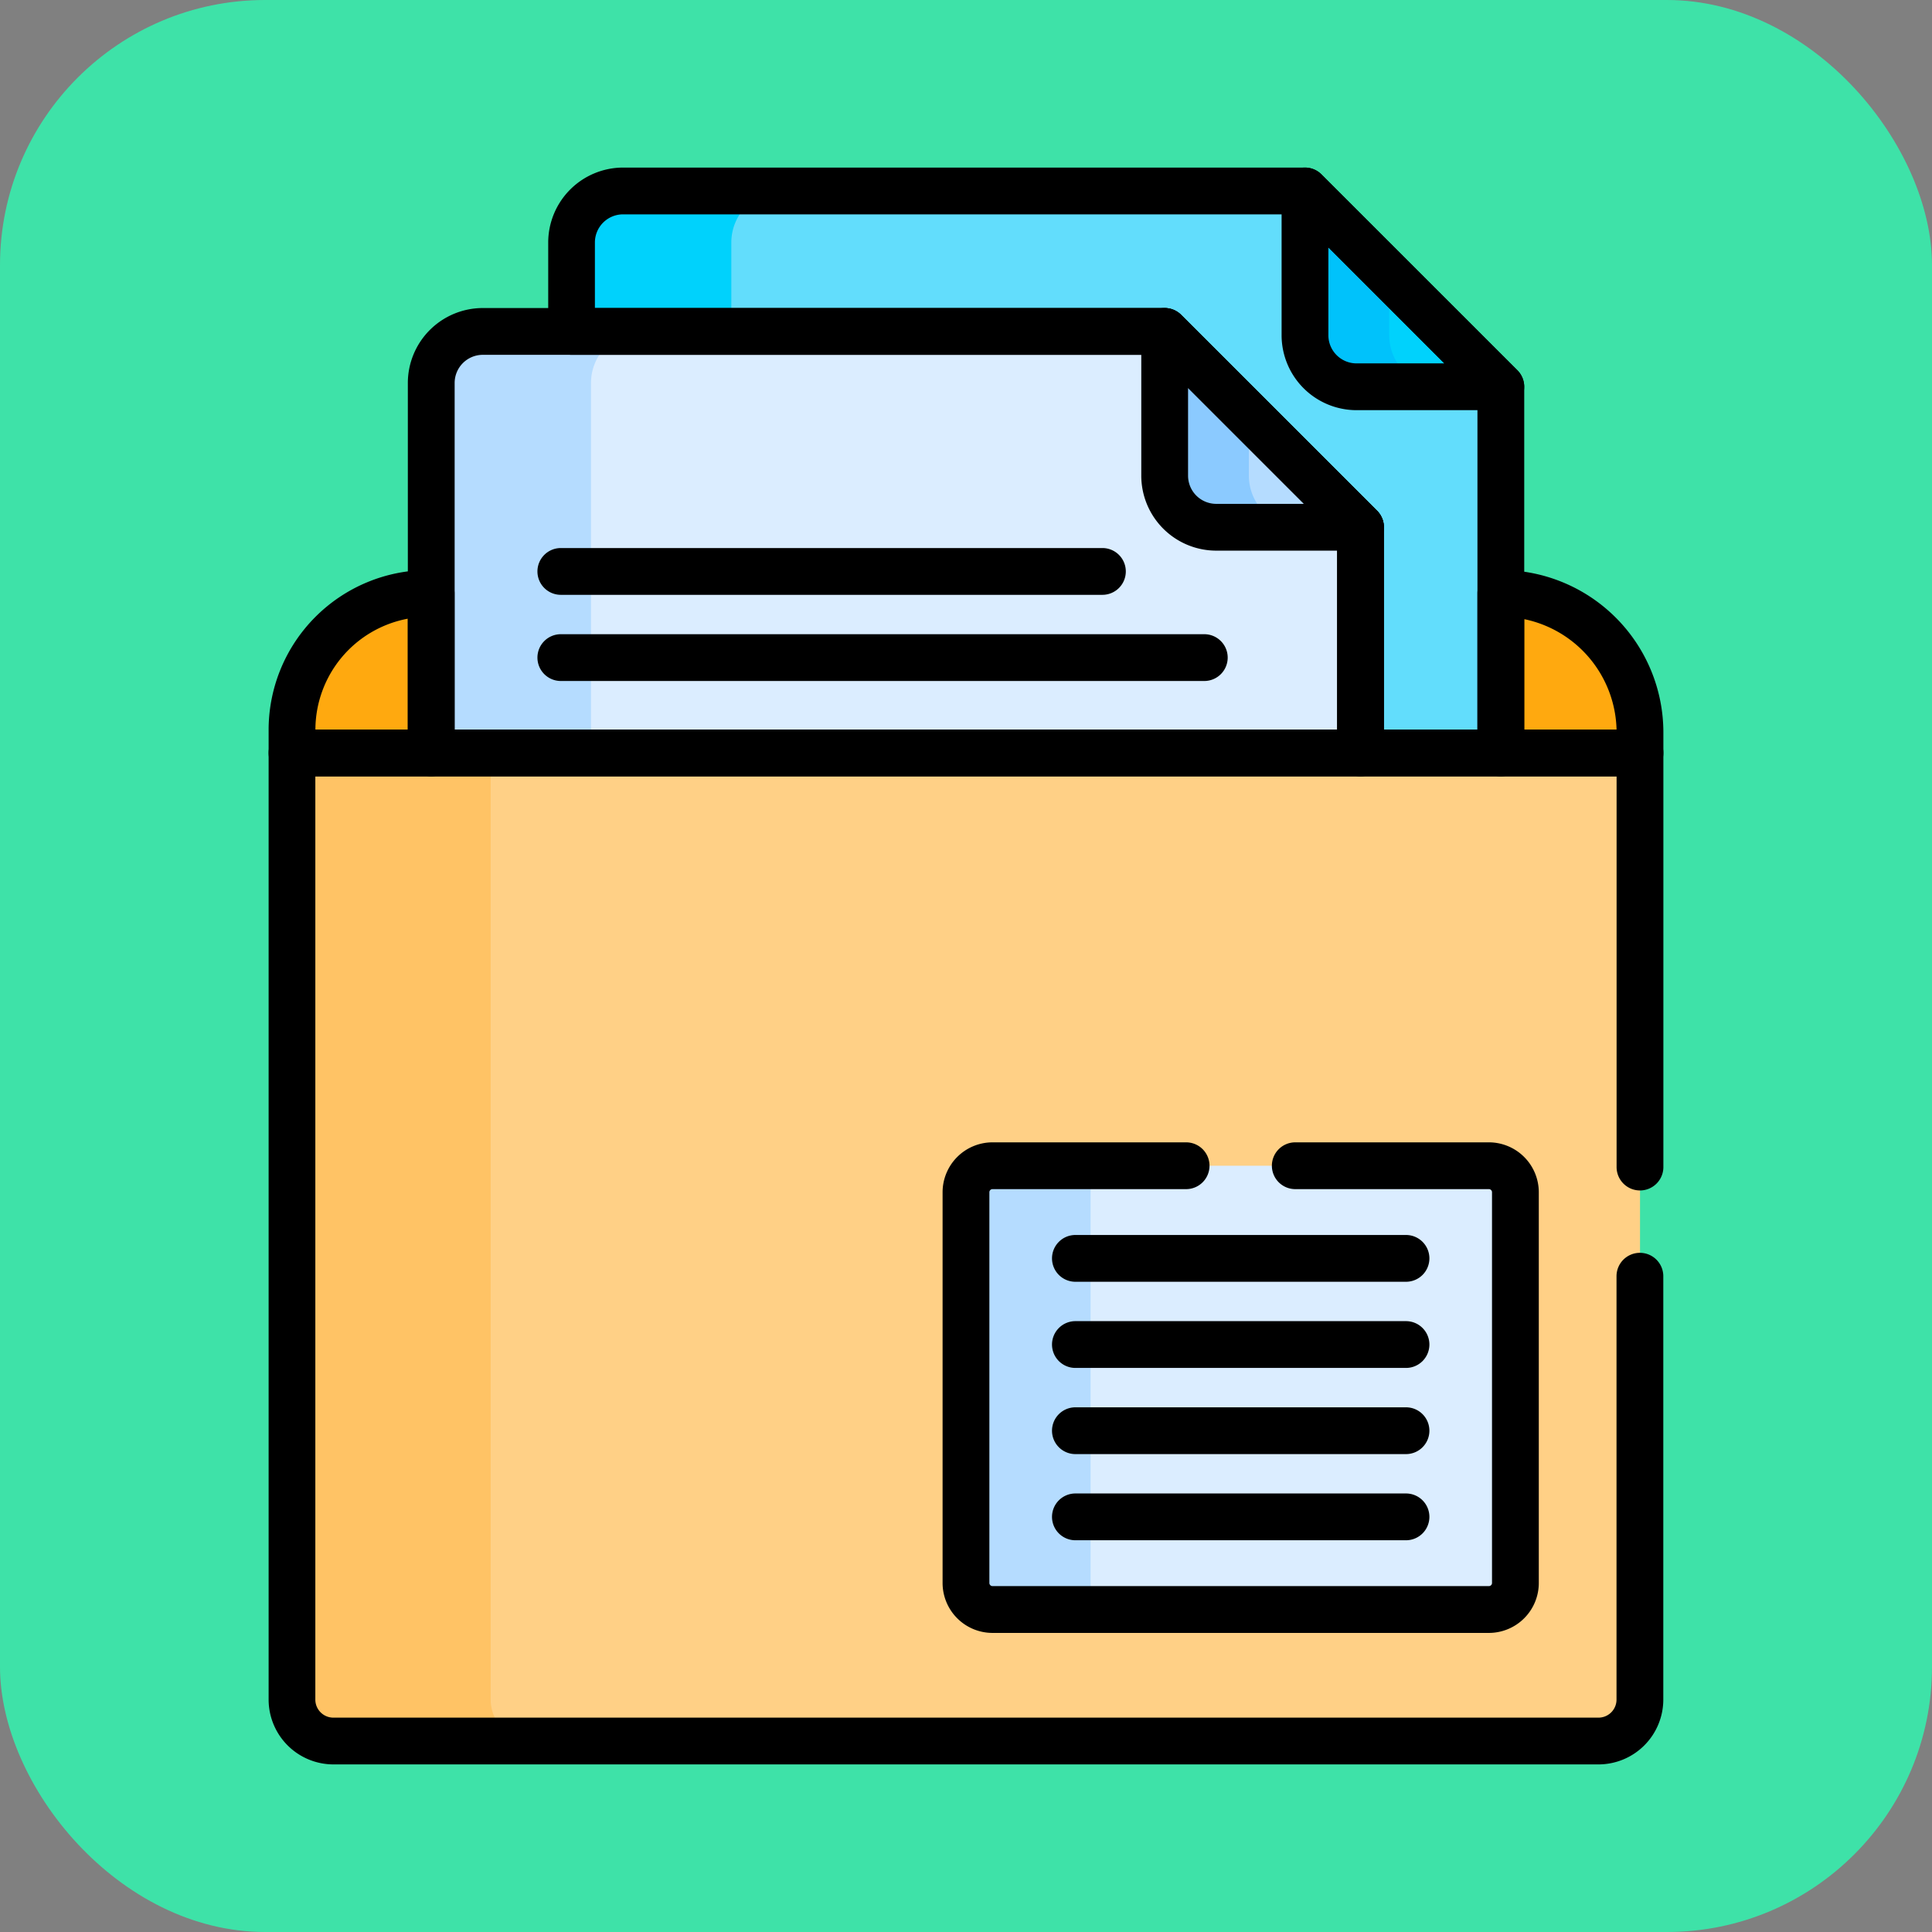 <svg xmlns="http://www.w3.org/2000/svg" xmlns:xlink="http://www.w3.org/1999/xlink" width="102" height="102" viewBox="0 0 102 102">
  <rect x="0" y="0" width="102" height="102" fill="#808080" stroke="none"/>
  <defs>
    <clipPath id="clip-path">
      <path id="path9156" d="M0-682.665H84.305v84.306H0Z" transform="translate(0 682.665)"/>
    </clipPath>
  </defs>
  <g id="Grupo_1074629" data-name="Grupo 1074629" transform="translate(-314 -3894)">
    <rect id="Rectángulo_383457" data-name="Rectángulo 383457" width="102" height="102" rx="14" transform="translate(314 3894)" fill="#3ee2a8"/>
    <g id="g9150" transform="translate(322.847 4585.512)">
      <g id="g9152" transform="translate(0 -682.665)">
        <g id="g9154" clip-path="url(#clip-path)">
          <g id="g9160" transform="translate(69.9 22.483)">
            <path id="path9162" d="M-3.555,0h-.011l-.49.288v8.48h7.43l.406-.346V7.336A7.357,7.357,0,0,0-3.555,0" transform="translate(4.056)" fill="#ffa90f"/>
          </g>
          <g id="g9164" transform="translate(21.326 1.235)">
            <path id="path9166" d="M-278.576-8.378l-.525-1.18h-36a2.72,2.72,0,0,0-2.72,2.72v4.7l1.131.927h30.185l9.91,9.633V20.684h7.053l.784-.573V.78l-1.224-.541Z" transform="translate(317.826 9.559)" fill="#62ddfc"/>
          </g>
          <g id="g9168" transform="translate(21.326 1.235)">
            <path id="path9170" d="M-59.884-19.308a2.72,2.72,0,0,1,2.72-2.72H-65.6a2.72,2.72,0,0,0-2.72,2.72v4.7l1.131.927h8.437l-1.131-.927Z" transform="translate(68.321 22.028)" fill="#00d2fc"/>
          </g>
          <g id="g9172" transform="translate(6.57 22.483)">
            <path id="path9174" d="M-52.146,0h-.15a7.218,7.218,0,0,0-7.2,7.2V8.422l.711.2h7.19V.463Z" transform="translate(59.493)" fill="#ffa90f"/>
          </g>
          <g id="g9176" transform="translate(60.051 1.235)">
            <path id="path9178" d="M0,0V7.618a2.72,2.72,0,0,0,2.72,2.72h7.618Z" fill="#00d2fc"/>
          </g>
          <g id="g9180" transform="translate(13.917 8.651)">
            <path id="path9182" d="M-279.35-11.058l-.634-1.558h-36a2.72,2.72,0,0,0-2.72,2.72V9.638l1.067,1.067h45.067l2.93-1.067V-2.277l-1.526-.712Z" transform="translate(318.709 12.616)" fill="#dbedff"/>
          </g>
          <g id="g9184" transform="translate(13.918 8.651)">
            <path id="path9186" d="M-59.884-19.308a2.72,2.72,0,0,1,2.72-2.72H-65.6a2.72,2.72,0,0,0-2.72,2.72V.226l1.067,1.067h8.437L-59.884.226Z" transform="translate(68.321 22.028)" fill="#b5dcff"/>
          </g>
          <g id="g9188" transform="translate(52.642 8.651)">
            <path id="path9190" d="M0,0V7.618a2.72,2.72,0,0,0,2.72,2.72h7.618Z" fill="#b5dcff"/>
          </g>
          <g id="g9192" transform="translate(60.051 1.235)">
            <path id="path9194" d="M-31.554-54.07v-3.172L-36-61.688v7.618a2.72,2.72,0,0,0,2.72,2.72h4.446a2.72,2.72,0,0,1-2.72-2.72" transform="translate(36 61.688)" fill="#00c2fb"/>
          </g>
          <g id="g9196" transform="translate(52.642 8.651)">
            <path id="path9198" d="M-31.554-54.07v-3.172L-36-61.688v7.618a2.72,2.72,0,0,0,2.72,2.72h4.446a2.72,2.72,0,0,1-2.72-2.72" transform="translate(36 61.688)" fill="#8bcaff"/>
          </g>
          <g id="g9200" transform="translate(6.57 30.905)">
            <path id="path9202" d="M-505.1,0h-71.166V49.979a2.187,2.187,0,0,0,2.187,2.187h66.792a2.187,2.187,0,0,0,2.187-2.187Z" transform="translate(576.268)" fill="#ffd086"/>
          </g>
          <g id="g9204" transform="translate(6.57 30.905)">
            <path id="path9206" d="M-74.444-354.723V-404.7H-84.933v49.979a2.187,2.187,0,0,0,2.187,2.187h10.489a2.187,2.187,0,0,1-2.187-2.187" transform="translate(84.933 404.702)" fill="#ffc365"/>
          </g>
          <g id="g9208" transform="translate(42.153 52.698)">
            <path id="path9210" d="M-195.939,0h-26.207a1.4,1.4,0,0,0-1.4,1.4V22.028a1.4,1.4,0,0,0,1.4,1.4h26.207a1.4,1.4,0,0,0,1.4-1.4V1.4a1.4,1.4,0,0,0-1.4-1.4" transform="translate(223.546)" fill="#dbedff"/>
          </g>
          <g id="g9212" transform="translate(42.154 52.698)">
            <path id="path9214" d="M-46.677-156.346v-20.629a1.4,1.4,0,0,1,1.4-1.4h-6.576a1.4,1.4,0,0,0-1.4,1.4v20.629a1.4,1.4,0,0,0,1.4,1.4h6.576a1.4,1.4,0,0,1-1.4-1.4" transform="translate(53.253 178.374)" fill="#b5dcff"/>
          </g>
          <g id="g9216" transform="translate(5.335 21.248)">
            <path id="path9218" d="M-61.062-10h.15a1.235,1.235,0,0,1,1.235,1.235V-.343A1.235,1.235,0,0,1-60.911.892h-7.347A1.235,1.235,0,0,1-69.493-.343V-1.568A8.441,8.441,0,0,1-61.062-10Zm-1.084,8.422V-7.431a5.971,5.971,0,0,0-4.877,5.853Z" transform="translate(69.493 10)"/>
          </g>
          <g id="g9220" transform="translate(69.154 21.248)">
            <path id="path9222" d="M-8.856-10h.011A8.58,8.58,0,0,1-.274-1.429V-.343A1.235,1.235,0,0,1-1.509.892H-8.856A1.235,1.235,0,0,1-10.091-.343V-8.765A1.235,1.235,0,0,1-8.856-10Zm6.11,8.422A6.112,6.112,0,0,0-7.621-7.407v5.829Z" transform="translate(10.091 10)"/>
          </g>
          <g id="g9224" transform="translate(20.091 0)">
            <path id="path9226" d="M-28.073-10h36a1.235,1.235,0,0,1,.873.362L19.144.7a1.235,1.235,0,0,1,.362.873V20.905A1.235,1.235,0,0,1,18.27,22.14H10.862a1.235,1.235,0,0,1-1.235-1.235V9.5L.012-.114h-30.8a1.235,1.235,0,0,1-1.235-1.235v-4.7A3.96,3.96,0,0,1-28.073-10ZM7.42-7.53H-28.073a1.487,1.487,0,0,0-1.485,1.485v3.461H.523a1.235,1.235,0,0,1,.873.362L11.735,8.116a1.235,1.235,0,0,1,.362.873V19.67h4.939V2.085Z" transform="translate(32.028 10)"/>
          </g>
          <g id="g9228" transform="translate(12.682 7.416)">
            <path id="path9230" d="M-319.619-10h36a1.235,1.235,0,0,1,.873.362L-272.4.7a1.235,1.235,0,0,1,.362.873V13.489a1.235,1.235,0,0,1-1.235,1.235h-49.063a1.235,1.235,0,0,1-1.235-1.235V-6.045A3.96,3.96,0,0,1-319.619-10Zm35.493,2.47h-35.493A1.487,1.487,0,0,0-321.1-6.045v18.3h46.593V2.085Z" transform="translate(323.574 10)"/>
          </g>
          <g id="g9232" transform="translate(51.407 7.416)">
            <path id="path9234" d="M-8.765-10a1.235,1.235,0,0,1,.874.362L2.447.7a1.235,1.235,0,0,1-.873,2.108H-6.045A3.96,3.96,0,0,1-10-1.147V-8.765a1.235,1.235,0,0,1,.762-1.141A1.233,1.233,0,0,1-8.765-10ZM-1.408.338-7.53-5.784v4.637A1.487,1.487,0,0,0-6.045.338Z" transform="translate(10 10)"/>
          </g>
          <g id="g9236" transform="translate(58.815 0)">
            <path id="path9238" d="M-8.765-10a1.235,1.235,0,0,1,.874.362L2.447.7a1.235,1.235,0,0,1-.873,2.108H-6.045A3.96,3.96,0,0,1-10-1.147V-8.765a1.235,1.235,0,0,1,.762-1.141A1.233,1.233,0,0,1-8.765-10ZM-1.408.338-7.53-5.784v4.637A1.487,1.487,0,0,0-6.045.338Z" transform="translate(10 10)"/>
          </g>
          <g id="g9240" transform="translate(46.694 70.001)">
            <path id="path9242" d="M8.689-7.53H-8.765A1.235,1.235,0,0,1-10-8.765,1.235,1.235,0,0,1-8.765-10H8.689A1.235,1.235,0,0,1,9.924-8.765,1.235,1.235,0,0,1,8.689-7.53Z" transform="translate(10 10)"/>
          </g>
          <g id="g9244" transform="translate(46.694 65.452)">
            <path id="path9246" d="M8.689-7.53H-8.765A1.235,1.235,0,0,1-10-8.765,1.235,1.235,0,0,1-8.765-10H8.689A1.235,1.235,0,0,1,9.924-8.765,1.235,1.235,0,0,1,8.689-7.53Z" transform="translate(10 10)"/>
          </g>
          <g id="g9248" transform="translate(46.694 60.903)">
            <path id="path9250" d="M8.689-7.53H-8.765A1.235,1.235,0,0,1-10-8.765,1.235,1.235,0,0,1-8.765-10H8.689A1.235,1.235,0,0,1,9.924-8.765,1.235,1.235,0,0,1,8.689-7.53Z" transform="translate(10 10)"/>
          </g>
          <g id="g9252" transform="translate(46.694 56.354)">
            <path id="path9254" d="M8.689-7.53H-8.765A1.235,1.235,0,0,1-10-8.765,1.235,1.235,0,0,1-8.765-10H8.689A1.235,1.235,0,0,1,9.924-8.765,1.235,1.235,0,0,1,8.689-7.53Z" transform="translate(10 10)"/>
          </g>
          <g id="g9256" transform="translate(19.527 24.636)">
            <path id="path9258" d="M25.207-7.53H-8.765A1.235,1.235,0,0,1-10-8.765,1.235,1.235,0,0,1-8.765-10H25.207a1.235,1.235,0,0,1,1.235,1.235A1.235,1.235,0,0,1,25.207-7.53Z" transform="translate(10 10)"/>
          </g>
          <g id="g9260" transform="translate(19.527 20.087)">
            <path id="path9262" d="M19.828-7.53H-8.765A1.235,1.235,0,0,1-10-8.765,1.235,1.235,0,0,1-8.765-10H19.828a1.235,1.235,0,0,1,1.235,1.235A1.235,1.235,0,0,1,19.828-7.53Z" transform="translate(10 10)"/>
          </g>
          <g id="g9264" transform="translate(40.918 51.463)">
            <path id="path9266" d="M-75.265,15.9h-26.207a2.638,2.638,0,0,1-2.635-2.635V-7.365A2.638,2.638,0,0,1-101.472-10H-91.25a1.235,1.235,0,0,1,1.235,1.235A1.235,1.235,0,0,1-91.25-7.53h-10.222a.165.165,0,0,0-.165.165V13.263a.165.165,0,0,0,.165.165h26.207a.165.165,0,0,0,.165-.165V-7.365a.165.165,0,0,0-.165-.165H-85.487a1.235,1.235,0,0,1-1.235-1.235A1.235,1.235,0,0,1-85.487-10h10.222A2.638,2.638,0,0,1-72.63-7.365V13.263A2.638,2.638,0,0,1-75.265,15.9Z" transform="translate(104.106 10)"/>
          </g>
          <g id="g9268" transform="translate(5.335 29.67)">
            <path id="path9270" d="M-516.054-132.4h-66.792a3.426,3.426,0,0,1-3.422-3.422V-185.8a1.235,1.235,0,0,1,1.235-1.235h71.166a1.235,1.235,0,0,1,1.235,1.235v21.863a1.235,1.235,0,0,1-1.235,1.235,1.235,1.235,0,0,1-1.235-1.235v-20.628h-68.7v48.744a.953.953,0,0,0,.952.952h66.792a.953.953,0,0,0,.952-.952v-22.353a1.235,1.235,0,0,1,1.235-1.235,1.235,1.235,0,0,1,1.235,1.235v22.353A3.426,3.426,0,0,1-516.054-132.4Z" transform="translate(586.268 187.035)"/>
          </g>
        </g>
      </g>
    </g>
  </g>
</svg>
